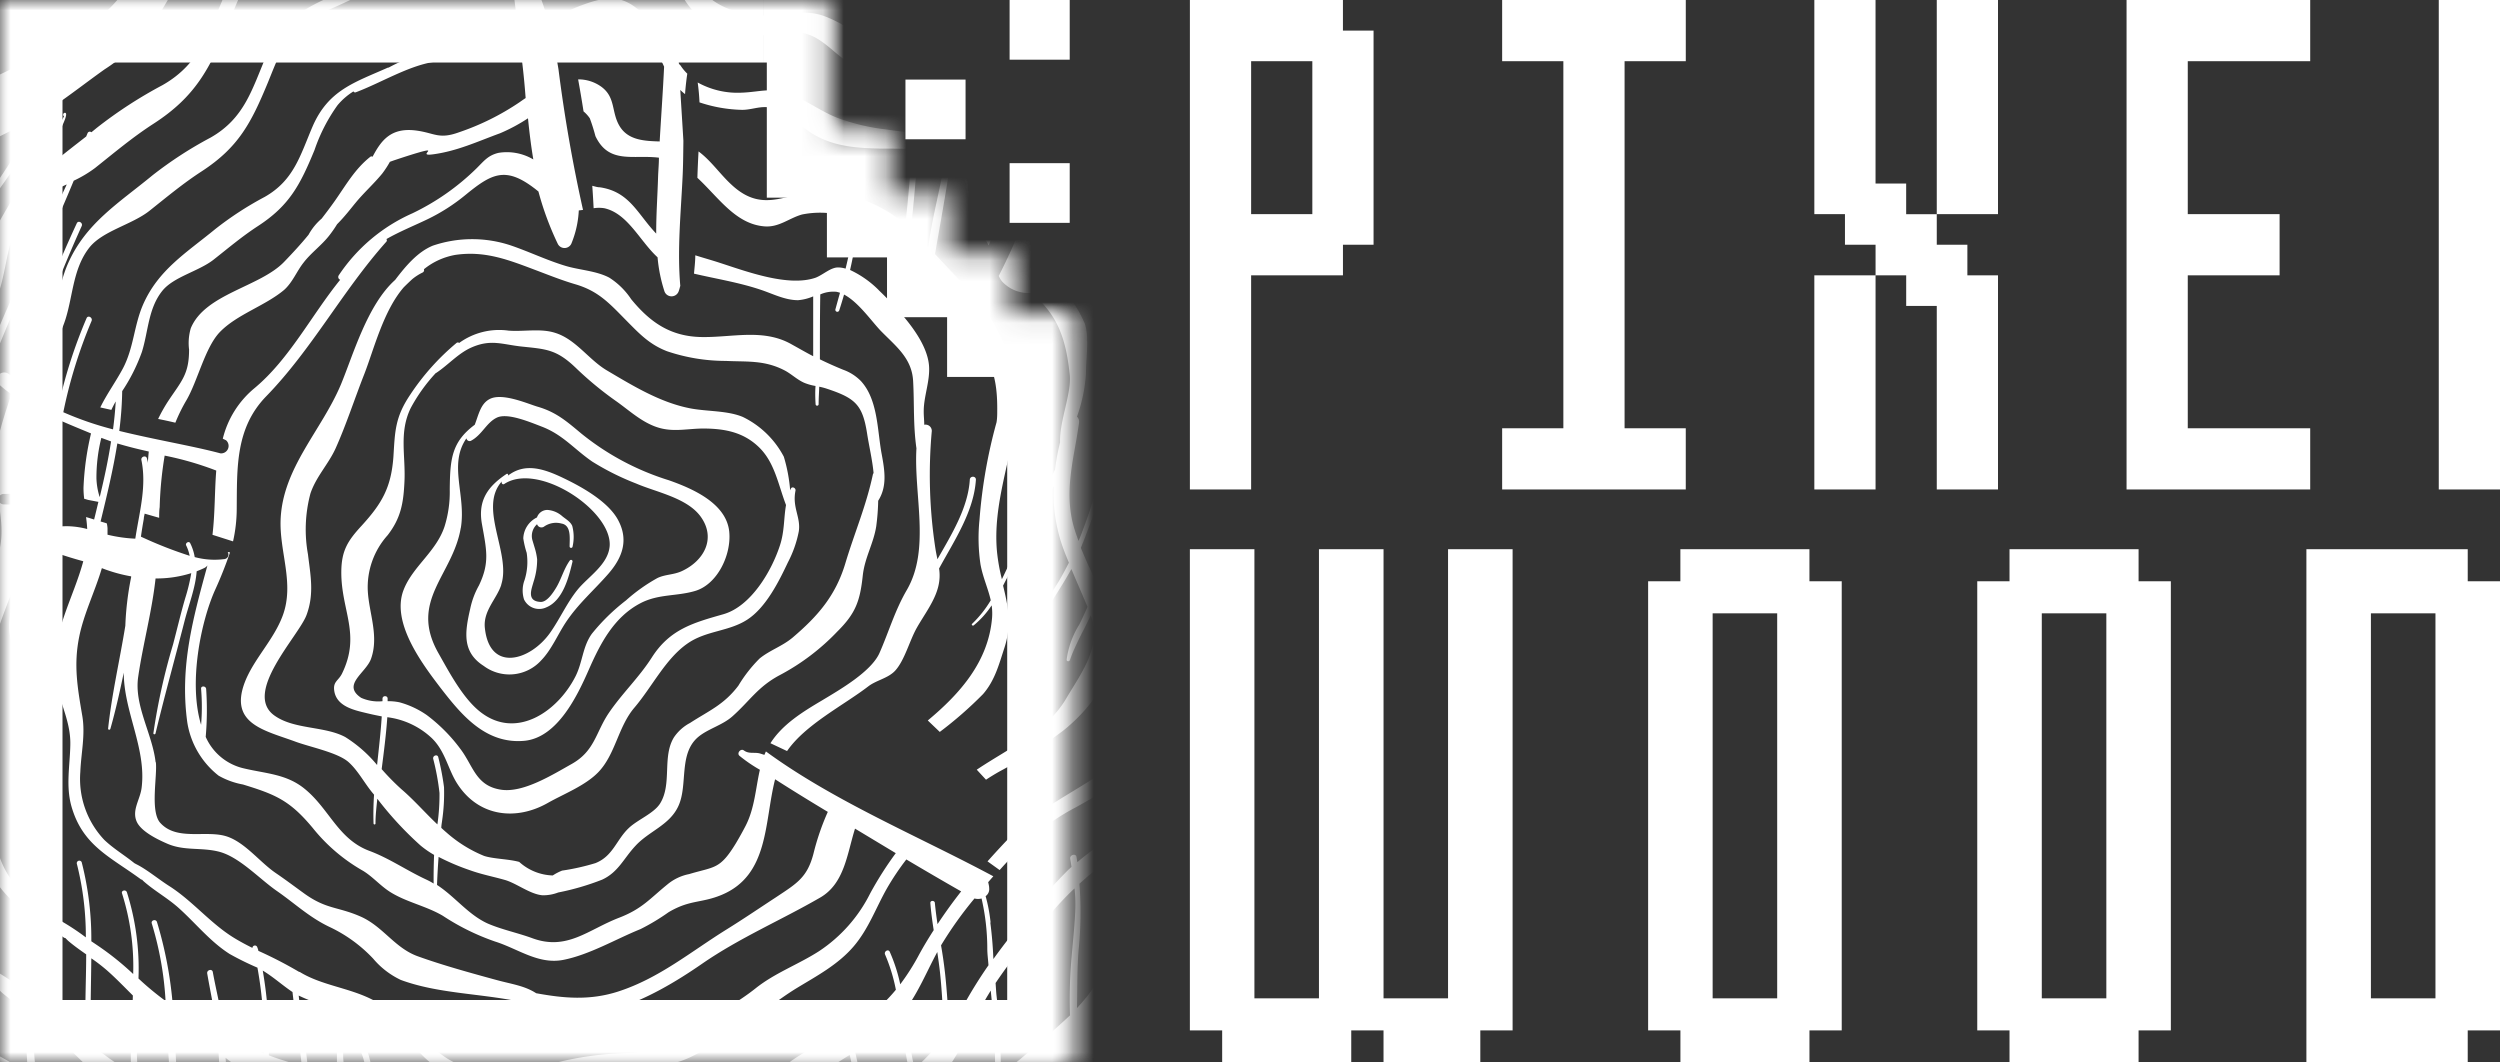<svg width="120" height="51" fill="none" xmlns="http://www.w3.org/2000/svg">
    <rect width="100%" height="100%" fill="#333333" stroke="none"/>
    <mask id="a" style="mask-type:alpha" maskUnits="userSpaceOnUse" x="0" y="0" width="52" height="51">
        <path fill-rule="evenodd" clip-rule="evenodd" d="M0 0v51h51.346V15.093H48.46v-2.868h-2.884V9.356h-2.885V6.488h-2.885V0H0Z" fill="#C4C4C4"/>
    </mask>
    <g mask="url(#a)" fill="#fff">
        <path d="M67.134 29.159c-.032-2.046-.607-4.093-.723-6.135a22.2 22.2 0 0 0-.292-3.231c-.253-1.22-.857-2.477-.767-3.748.065-.89.557-1.69.723-2.556a4.317 4.317 0 0 0-.336-2.398c-.69-1.795-2.205-3.281-3.668-4.47a13.56 13.56 0 0 1-1.269-1.177l-.206.233a.902.902 0 0 0-1.055.162c-.206.201-.817.097-1.11.18a6.298 6.298 0 0 0-1.258.646 13.627 13.627 0 0 0-2.736 2.197 54.322 54.322 0 0 1-2.754 2.47 6.41 6.41 0 0 1-1.21.76 3.147 3.147 0 0 1-.575.151c1.6-2.035 3.159-4.028 4.138-6.461.575-1.436.987-2.897 1.62-4.308.447-1.016.66-2.108 1.084-3.106a.46.46 0 0 0-.305-.672.47.47 0 0 0-.28.023c-.256-.599-.506-1.197-.75-1.795-1.63-3.95-7.257-4.107-10.549-4.211-2.855-.09-5.483-.338-7.623-2.434-1.3-1.274-3.003-2.588-4.944-2.448-2.461.172-4.377 1.698-6.505 2.767-1.309.66-2.718.876-4.077 1.382l-.474.19a.725.725 0 0 0-.921-.085c-.958.57-2.107.606-3.156.944-1.207.387-2.44.743-3.632 1.177-1.756.646-3.115 1.795-4.424 3.098-.704.718-1.525 1.329-2.186 2.057C6.154-.802 5.699.156 4.745.835a32.091 32.091 0 0 1-6.068 3.324c-1.999.84-4.092 1.612-5.028 3.715-.361.812-.838 1.537-1.228 2.334a26.383 26.383 0 0 0-1.36 3.809c-.36 1.206-.646 2.434-.99 3.643-.321 1.128-.704 2.212-.636 3.4.062 1.023.448 1.72.831 2.624.546 1.282.243 2.596-.1 3.877-1.053 3.931-2.223 8.957-.26 12.737.585 1.127 1.242 2.255 1.307 3.554.058 1.153-.17 2.283.018 3.432.362 2.136 1.446 3.694 3.22 4.922 1.967 1.375 3.995 2.602 5.726 4.254.665.635 1.106 1.39 1.854 1.96.936.718 1.861 1.676 2.891 2.258 2.035 1.16 4.171 2.05 6.27 3.07.959.462 1.913.922 2.892 1.37.98.45 1.764 1.232 2.718 1.763 1.12.625 2.198 1.077 3.492.758 1.134-.273 2.168-.844 3.35-1.013a6.186 6.186 0 0 1 1.587 0c0-.115.032-.233.047-.359a.828.828 0 0 0 .675-.502 35.675 35.675 0 0 0 1.652-5.42c.336-1.383.546-2.769.915-4.14.125 1.033.322 2.056.589 3.062.64 2.251-.127 5.191 1.72 7.008a.95.95 0 0 0 .231.172c.022.111.04.222.062.334h.029c1.37-.252 2.595-.894 3.816-1.547a.879.879 0 0 0 .141.143c.044.04.12 0 .084-.064a1.26 1.26 0 0 1-.084-.155c.798-.45 1.623-.846 2.473-1.188 1.16-.438 2.497-.847 3.545-1.522.636-.406 1.464-1.752 2.22-1.813.188-.015.371-.068.538-.158l.289-.072c2.07-.589 2.584-2.57 4.044-3.848 1.529-1.336 3.39-2.305 4.926-3.658a13.887 13.887 0 0 0 3.644-5.446c.14-.36.245-.973.495-1.293-.054.119.723-.387.723-.38.6-.449.936-1.095 1.528-1.572.723-.593 1.269-1.307 2.09-1.777 1.066-.61 2.168-1.038 3.212-1.738 1.555-1.059 2.48-2.933 2.769-4.76a9.208 9.208 0 0 0-.043-2.818 30.757 30.757 0 0 1-.427-3.956ZM56.371 10.104c.383.344.737.719 1.059 1.12.94 1.199 1.258 2.66 1.413 4.168.12 1.18-.658 2.925-.614 4.282a11.449 11.449 0 0 0-.17 5.385c-.362 1.077-.307 2.416-.55 3.482-.054.23-.119.46-.188.69-.292-.629-.6-1.25-.885-1.878.22-.89.459-1.777.748-2.635.058-.169-.213-.244-.267-.075a28.871 28.871 0 0 0-.654 2.326 15.181 15.181 0 0 1-.622-1.612c-.672-2.118-.054-3.949.235-6.052a.397.397 0 0 0-.12-.341 8.697 8.697 0 0 0 .51-2.438c0-.858.192-1.96-.054-2.771-.246-.812-1.045-1.684-1.62-2.348.59-.452 1.179-.887 1.779-1.303Zm-4.699 31.034c-.028-.194-.328-.111-.3.083.022.13.04.258.062.388-.072.068-.148.132-.217.204a40.002 40.002 0 0 0-1.615 1.745 6.48 6.48 0 0 0-.85-2.671 12.026 12.026 0 0 1 2.653-2.01 26.948 26.948 0 0 0 3.614-2.312c1.833-1.454 3.708-4.136 2.696-6.52-.065-.154-.133-.305-.202-.455.058-.183.112-.36.163-.553.193-.749.337-1.509.43-2.276.05-.36.076-.718.13-1.077.09.309.195.624.318.944.51 1.335 1.124 2.617 1.644 3.949.781 1.978-.585 3.715-1.55 5.352-1.478 2.513-4.731 3.543-6.936 5.457l-.04-.248Zm-6.104 8.257c-.061-.905-.108-1.795-.21-2.718a22.418 22.418 0 0 0-.188-1.3 18.367 18.367 0 0 1 1.605-2.25c.111.03.229.03.34 0 .182.789.274 1.596.275 2.405 0 .27.04.535.057.8-.455.654-.873 1.33-1.254 2.03-.21.344-.419.692-.64 1.022l.015.011Zm-7.893 4.512c.104.381.198.765.292 1.153-.723.47-1.445.897-2.168 1.357-.076-.41-.152-.819-.239-1.228a19.147 19.147 0 0 0-.235-.926c.517-.338 1.023-.686 1.515-.977 1.113-.653 2.052-1.486 3.158-2.154l.788-.498c.174.768.322 1.536.445 2.311-.828.401-1.613.882-2.346 1.436-.238.19-.48.36-.723.535a38.99 38.99 0 0 0-.274-1.077.119.119 0 0 0-.138-.066.12.12 0 0 0-.09.124l.015.01Zm-1.808 4.24c.167.819.362 1.623.546 2.438.033.147.054.298.083.445-.723.258-1.424.527-2.118.843a26.919 26.919 0 0 0-.332-1.493c-.109-.42-.206-.84-.3-1.26.155-.04.31-.079.462-.133a8.895 8.895 0 0 0 1.645-.85l.014.01Zm-.437-1.479c-.596.398-1.084.89-1.728 1.196-.065.032-.133.057-.206.086-.173-.858-.361-1.716-.524-2.574.184-.038.365-.087.542-.148a8.203 8.203 0 0 0 1.594-.822l.022.076c.18.69.314 1.39.441 2.093l-.141.093Zm5.631-6.17a8.739 8.739 0 0 0 2.169-1.724c.1.768.184 1.54.34 2.294.028.147.06.29.093.438-.223.18-.456.35-.697.506-.467.301-.954.56-1.446.815a58.298 58.298 0 0 0-.473-2.34l.014.01Zm2.772.495c-.173-.83-.26-1.673-.383-2.514.64-.861 1.03-1.841 1.54-2.782.047.323.094.65.13.977.108 1.012.144 2.035.213 3.051a9.11 9.11 0 0 1-1.446 1.576c-.021-.111-.047-.215-.068-.309h.014Zm3.716-6.706a7.646 7.646 0 0 0-.239-1.271.414.414 0 0 0 .17-.388c0-.1-.029-.194-.047-.284l.246-.283c-3.614-1.935-7.634-3.59-10.915-5.992-.026.054-.05.112-.073.165l-.202-.064c-.267-.08-.531.036-.784-.15-.152-.112-.362.14-.203.265.305.248.63.47.972.664-.205.9-.252 1.849-.682 2.685-.13.255-.319.592-.463.833-.78 1.285-1.027 1.12-2.252 1.49a2.33 2.33 0 0 0-1.037.492c-.853.692-1.218 1.177-2.328 1.604-1.489.575-2.497 1.594-4.163.98-.69-.255-1.5-.42-2.169-.718-.925-.434-1.543-1.278-2.403-1.838.017-.452.042-.9.076-1.346.487.252.994.467 1.514.643.546.197 1.084.298 1.655.46.571.16 1.204.681 1.807.739.261.006.52-.039.763-.133.722-.142 1.43-.348 2.114-.618.774-.359 1.027-1.012 1.59-1.615.655-.718 1.645-.994 2.068-1.92.466-1.017 0-2.488.936-3.3.474-.405 1.171-.57 1.659-1.005.839-.747 1.214-1.414 2.266-1.974a10.747 10.747 0 0 0 2.772-2.1c.878-.87 1.084-1.465 1.215-2.671.09-.865.516-1.537.647-2.373.055-.407.086-.817.094-1.228.43-.675.321-1.418.17-2.226-.214-1.12-.17-2.617-.998-3.518a2.247 2.247 0 0 0-.846-.542 17.81 17.81 0 0 1-1.124-.502c0-1.03 0-2.065.018-3.095v-.021c.244-.108.512-.151.777-.126.058.013.114.028.17.047-.076.265-.148.53-.22.793a.095.095 0 0 0 .066.117.096.096 0 0 0 .118-.067c.083-.255.159-.506.231-.757.676.359 1.269 1.213 1.731 1.709.723.75 1.522 1.317 1.584 2.44.061 1.124 0 2.115.159 3.232-.13 2.265.679 4.835-.463 6.802-.575.988-.864 2.01-1.308 3.016-.402.915-1.956 1.795-2.769 2.287-.907.538-1.89 1.138-2.468 2.05l.798.376c.878-1.274 2.711-2.193 3.893-3.101.397-.305.954-.388 1.297-.758.456-.502.687-1.436 1.038-2.057.35-.62.867-1.289 1.033-1.996.067-.278.08-.567.036-.85.723-1.332 1.67-2.725 1.768-4.265 0-.187-.282-.187-.293 0-.083 1.35-.871 2.624-1.554 3.82-.033-.162-.069-.33-.098-.518a23.348 23.348 0 0 1-.173-5.636.3.3 0 0 0-.362-.301c0-.216-.028-.431-.025-.657 0-.718.315-1.461.253-2.19-.08-.94-.835-1.953-1.587-2.764l.109-.33c.203-.618.348-1.252.434-1.896.321.442.621.89.936 1.332a.203.203 0 0 1 0 .047c.002.013.01.025.022.033a.054.054 0 0 0 .04.01c.418.607.903 1.167 1.445 1.669 1.417 1.256 1.894 2.082 1.876 4.067 0 .169 0 .36-.033.56a24.36 24.36 0 0 0-.817 4.667 8.618 8.618 0 0 0 .047 2.154c.112.621.362 1.145.492 1.723a5.328 5.328 0 0 1-.893 1.127c-.05.047.022.115.076.076.334-.275.624-.598.86-.959.03.207.036.417.018.625-.184 2.068-1.51 3.59-3.083 4.9l.575.55a18.668 18.668 0 0 0 2.078-1.817c.571-.66.76-1.415 1.03-2.237.362-1.123.163-2.017-.069-2.968.181-.36.362-.697.54-1.03.675-1.221 1.268-2.481 1.882-3.734a7.885 7.885 0 0 0 .531 3.152c.065.172.138.34.206.51-.162.319-.329.639-.516.944-.188.305-.416.639-.615.965-.04.065-.77 1.232-.784.582 0-.043-.072-.058-.08 0a.803.803 0 0 0 0 .488.09.09 0 0 0 .112.061c.495-.194.673-.57.95-1.005.362-.578.724-1.138 1.053-1.73.253.606.52 1.206.773 1.816-.126.29-.257.585-.408.872a4.218 4.218 0 0 0-.593 1.663c0 .093.127.1.155.021.268-.761.669-1.436 1.005-2.154.553 1.48-.466 2.779-1.185 4.003-.918 1.569-2.743 2.37-4.29 3.41l.444.481c.203-.133.416-.265.64-.391a22.697 22.697 0 0 0 3.076-1.974c1.236-.98 2.49-2.617 2.53-4.265.206-.514.321-1.102.426-1.436.361-1.11.604-2.244.864-3.375.061.201.13.406.21.614.256.671.542 1.325.824 1.978-.087.36-.178.736-.272 1.099-.177.687-.309 1.385-.393 2.09-.051.328-.138.651-.26.961 0 .036-.565 1.375-.525.618a.043.043 0 0 0-.041-.031.044.044 0 0 0-.042.03c-.061.27-.065.173 0 .439a.084.084 0 0 0 .123.05c1.055-.603.98-2.316 1.214-3.303.123-.513.242-1.03.362-1.55.159.358.318.742.466 1.12.148.38.216.787.199 1.195-.116.47-.232.937-.362 1.404-.363.74-.768 1.459-1.214 2.153-1.28 2.183-4.059 3.098-6.01 4.718.104.125.21.25.31.38a.16.16 0 0 1-.015.211.163.163 0 0 1-.212.015c-.134-.108-.26-.226-.39-.337-.087.082-.178.161-.265.247-.393.403-.784.826-1.17 1.26l.581.417c.188-.208.362-.406.564-.6.46.854.73 1.795.795 2.761a31.187 31.187 0 0 0-1.659 2.11 19.306 19.306 0 0 0-.148-1.758l.015.01Zm-31.34 7.19c0 .126.026.248.037.36l-.148-.076a8.69 8.69 0 0 0-1.323-.514c-.112-1.152-.304-2.304-.438-3.46.514.247 1.053.44 1.609.574.404.97.14 2.086.263 3.116Zm1.562 2.19c.08 1.282.242 2.563.242 3.848v.018c-.361-.18-.405-.359-.564-.549a5.54 5.54 0 0 0-.661-.607c0-.477-.022-.955 0-1.436 0-.578.021-1.16 0-1.74.09.035.22.064.307.103.239.097.467.218.68.363h-.004Zm3.375 2.563c.263.076.53.135.8.176.053.69.108 1.379.198 2.053.05.369.105.739.163 1.11a9.766 9.766 0 0 1-1.428-.144 3.537 3.537 0 0 1-.502-.122 166.34 166.34 0 0 1-.166-1.13 15.278 15.278 0 0 1-.138-2.395c.342.187.703.339 1.077.452h-.003Zm-1.203 1.853c.054.358.116.75.173 1.13l-.148-.057c-.112-.488-.25-.97-.361-1.436a.13.13 0 0 0-.098-.093l-.253-.05c-.17-.037-.242.222-.072.258.242.046.401.678.499 1.199a5.812 5.812 0 0 1-1.5-1.142v-1.4a71.794 71.794 0 0 0-.123-2.513c.271.255.513.55.82.89.278.304.595.57.944.79-.027.81.014 1.62.123 2.424h-.004Zm-3.55 1.794v.804a24.47 24.47 0 0 0-1.38-.667 3.78 3.78 0 0 0 .026-.38c0-1.042-.152-2.072-.214-3.106.268.083.535.172.792.28.276.115.537.263.777.442-.004.876-.004 1.752.003 2.627h-.003Zm-3.56-5.442c0-.474.03-.951.037-1.436 0-.359 0-.7.022-1.052.549.183 1.124.32 1.673.496 0 .869-.036 1.737-.061 2.606a10.48 10.48 0 0 0-1.667-.614h-.003Zm-.205 2.531c.098.702.147 1.41.144 2.118-.506-.201-1.012-.406-1.503-.61l-.069-.032a148.585 148.585 0 0 1-.17-3.113c.492.158 1.001.29 1.493.434.009.403.045.805.108 1.203h-.003Zm-3.936.126c0-.59 0-1.11-.025-1.285a29.985 29.985 0 0 1-.112-1.882c.303.237.607.478.932.7.355.23.736.418 1.135.56a23.602 23.602 0 0 0 .195 3.077c-.72-.359-1.399-.808-2.122-1.167l-.003-.003ZM-.452 46.469l-.109-.057-.075-.058v-4.85a5.102 5.102 0 0 0 1.854 2.223V47.57A14.708 14.708 0 0 0-.45 46.47h-.003ZM1.18 17.951c.13.108.26.216.398.309.036-.061.065-.126.101-.187.524-.904 1.153-1.755 1.468-2.76.361-1.153.361-2.434 1.142-3.429.636-.804 2.053-1.102 2.891-1.77.839-.667 1.612-1.313 2.498-1.888 1.778-1.156 2.381-2.333 3.184-4.272.361-.886.68-1.773 1.294-2.513.256-.303.559-.566.896-.779a.105.105 0 0 0 .134.05C16.6.186 18.11-.762 19.567-.995c1.576-.255 3.463.2 4.988-.312.105 1.141.264 2.29.412 3.431-1.06.36-2.274.047-3.376.176a8.302 8.302 0 0 0-2.938.945h-.033c-1.608.717-2.855 1.076-3.614 2.821-.596 1.393-.896 2.588-2.299 3.385-.838.444-1.633.962-2.378 1.548-1.38 1.134-2.729 1.949-3.462 3.622-.438 1.005-.445 2.075-.969 3.066-.34.639-.773 1.227-1.084 1.87l.531.118c.065-.14.134-.276.21-.405a18.43 18.43 0 0 1-.13 1.339 15.52 15.52 0 0 1-2.386-.822c.305-1.501.76-2.968 1.356-4.38.068-.158-.167-.298-.239-.136a23.452 23.452 0 0 0-1.388 4.394 7.017 7.017 0 0 1-1.76-1.185l.173-.528ZM9.075 16.8c0 1.149-.361 1.493-.969 2.402a7.56 7.56 0 0 0-.516.908c.278.054.556.115.827.18.15-.373.327-.733.531-1.078.539-.922.893-2.53 1.602-3.27.82-.85 2.168-1.257 3.082-2.021.409-.36.611-.901.933-1.307.361-.477.882-.843 1.254-1.328.13-.168.251-.343.362-.524.361-.36.657-.75.889-1.03.404-.492.882-.916 1.283-1.408.133-.176.254-.362.361-.556.152-.058.362-.126.647-.22 2.23-.717.452 0 1.446-.143 1.15-.158 2.107-.61 3.198-1.009.467-.198.915-.439 1.338-.718.068.679.148 1.332.256 1.975a2.49 2.49 0 0 0-1.67-.316c-.51.122-.697.391-1.062.75a11.428 11.428 0 0 1-3.076 2.154 8.27 8.27 0 0 0-3.53 2.973.144.144 0 0 0 .014.18.144.144 0 0 0 .054.035c-1.385 1.712-2.433 3.798-4.099 5.191a4.555 4.555 0 0 0-1.536 2.438l.156.075a.359.359 0 0 1-.268.628c-1.344-.359-3.123-.65-4.857-1.077.083-.633.13-1.27.14-1.91.393-.587.71-1.22.947-1.884.308-.984.3-2.075.973-2.922.545-.686 1.753-.941 2.472-1.508.72-.567 1.373-1.12 2.129-1.612 1.514-.984 2.027-1.989 2.71-3.644a8.202 8.202 0 0 1 1.106-2.154 3.18 3.18 0 0 1 .766-.664.083.083 0 0 0 .113.043c1.203-.452 2.493-1.256 3.737-1.457 1.33-.216 2.916.165 4.214-.255.065.528.123 1.055.166 1.58l.033.409c-.105.068-.206.14-.297.204a12.087 12.087 0 0 1-2.891 1.436c-.99.36-1.171.036-2.078-.082-1.222-.155-1.68.502-2.082 1.26a.087.087 0 0 0-.105 0c-.744.588-1.167 1.353-1.71 2.125-.202.287-.415.567-.628.844a2.788 2.788 0 0 0-.63.775c-.36.441-.762.876-1.17 1.3-1.164 1.21-3.799 1.532-4.482 3.187-.1.34-.126.695-.08 1.045h-.003Zm36.377-9.88c-.274-.114-.545-.218-.766-.305a3.717 3.717 0 0 0-.6-.175c.041-.862.066-1.724.076-2.585H45.619v.107a30.863 30.863 0 0 1-.163 2.959h-.004Zm-.918 4.919c-.256-.292-.527-.57-.813-.833.141-1.275.257-2.549.329-3.83.257.03.51.092.752.183.192.07.38.15.564.24-.214 1.404-.622 2.836-.814 4.261l-.018-.021Zm-.722-5.453c-.427-.072-.868-.108-1.276-.173a9.84 9.84 0 0 1-2.386-.574c-.795-.32-1.482-.847-2.273-1.152-.792-.306-1.446-.069-2.252-.04a3.94 3.94 0 0 1-2.136-.488c.044.316.073.632.087.955.66.223 1.352.344 2.05.359.343 0 .657-.111.997-.13.791-.039 1.272.413 1.832.884 1.135.955 2.378 1.077 3.777 1.105.492 0 1.023 0 1.532.025-.054.902-.119 1.795-.21 2.7-.032.305-.06.614-.093.923a6.289 6.289 0 0 0-2.194-1.239c.018-.359.029-.75.029-1.138a.147.147 0 0 0-.148-.147.149.149 0 0 0-.148.147v1.056a7.853 7.853 0 0 0-1.374-.245c-1.735-.143-2.891 1.178-4.525-.359-.535-.491-.98-1.152-1.572-1.586-.022.43-.043.854-.054 1.267 1.008.933 1.832 2.222 3.22 2.33.698.057 1.185-.399 1.807-.571a4.394 4.394 0 0 1 2.458.215c-.02.447-.068.892-.145 1.332-.065.36-.144.718-.227 1.052a1.307 1.307 0 0 0-.362-.057c-.361 0-.723.359-1.084.495-1.312.449-3.304-.301-4.598-.718-.325-.108-.748-.226-1.17-.359 0 .295-.037.585-.062.88 1.063.25 2.169.423 3.228.782.563.19 1.156.496 1.77.492.25-.022.494-.084.723-.183v2.872c-.328-.169-.657-.36-1.019-.56-1.352-.783-2.859-.334-4.337-.36-1.478-.024-2.461-.692-3.383-1.82a3.55 3.55 0 0 0-1.052-1.033c-.628-.33-1.427-.36-2.1-.564-.907-.273-1.76-.689-2.652-.99a5.874 5.874 0 0 0-3.716.021c-.723.298-1.286.958-1.807 1.644-1.34 1.2-2.02 3.619-2.606 5.026-.932 2.211-2.783 3.981-2.891 6.462-.065 1.569.668 3.062.108 4.606-.43 1.18-1.398 2.096-1.832 3.23-.748 1.99.954 2.294 2.429 2.837.697.258 1.995.516 2.53.962.459.395.777 1.012 1.163 1.482l.087.104c-.032.46-.04.922-.025 1.382a.047.047 0 0 0 .047.047.047.047 0 0 0 .047-.047c0-.398.047-.793.087-1.188a16.282 16.282 0 0 0 2.081 2.251c.202.166.417.315.644.445-.018.46-.026.916-.022 1.375a3.319 3.319 0 0 0-.336-.183c-.962-.445-1.778-1.023-2.75-1.386-1.511-.567-1.92-2.024-3.12-2.99-.867-.7-1.847-.718-2.891-.966a2.642 2.642 0 0 1-1.843-1.515c.067-.766.074-1.537.021-2.304-.018-.151-.263-.155-.242 0 .047.574.047 1.152 0 1.726-.618-2.035 0-4.968.665-6.461.272-.593.513-1.2.723-1.817l-.112-.018a.222.222 0 0 1-.137.338 3.639 3.639 0 0 1-1.446-.094 2.33 2.33 0 0 0-.217-.668c-.065-.125-.253 0-.191.112.076.157.132.324.166.495a19.868 19.868 0 0 1-2.339-.919c.04-.287.087-.574.138-.861 0-.083.029-.162.04-.244l.697.2c0-.168 0-.337.025-.513.022-.829.102-1.655.239-2.473a15.14 15.14 0 0 1 2.476.718c-.08 1.001-.058 2.046-.181 3.084l.987.315a7.163 7.163 0 0 0 .177-1.565c.018-1.96-.069-3.859 1.402-5.385 2.208-2.265 3.683-5.09 5.783-7.438a.097.097 0 0 0 0-.122c.625-.359 1.32-.639 1.97-.951a9.045 9.045 0 0 0 1.807-1.153c1.247-1.02 1.908-1.4 3.292-.359.08.058.152.119.228.18.23.864.542 1.706.929 2.513a.36.36 0 0 0 .323.199.363.363 0 0 0 .324-.2c.212-.51.334-1.052.361-1.604l.203-.025a73.309 73.309 0 0 1-1.178-6.749 22.422 22.422 0 0 0-.333-1.658l.123-.108-.054-.539-.192.155-.123-.442c-.235-.836-.603-1.651-.885-2.484.535-.402.925-.937 1.514-1.3a5.524 5.524 0 0 1 1.963-.764c1.084-.122 2.006.52 2.67 1.386.955 1.245 1.193 3.011 2.776 3.65a7.92 7.92 0 0 0 2.588.478c.401 0 .773-.133 1.171-.15.929-.051 1.493.48 2.147 1.03 1.117.94 2.32 1.206 3.647 1.274.057.829.036 1.683-.008 2.53Zm-1.634 7.538a4.818 4.818 0 0 0-1.374-.965c.18-.782.309-1.575.387-2.373a4.44 4.44 0 0 1 1.75 1.16c.126.147.242.297.36.448-.043.33-.09.66-.147.987a12.25 12.25 0 0 1-.275 1.436c-.25-.24-.488-.488-.701-.689v-.004Zm-3.029 5.478a.072.072 0 0 0 .072.072.073.073 0 0 0 .073-.072c0-.28.021-.56.029-.84.102.02.203.046.303.076 1.413.463 1.771.764 1.992 2.154.094.614.253 1.267.314 1.917a.151.151 0 0 0-.032.057c-.322 1.515-.886 2.815-1.323 4.272-.466 1.555-1.323 2.538-2.53 3.565-.495.416-1.084.6-1.583 1.002a6.754 6.754 0 0 0-1.02 1.303c-.693.922-1.424 1.21-2.324 1.795-.31.163-.574.4-.77.689-.574.933-.082 2.233-.664 3.173-.3.481-1.085.78-1.504 1.181-.596.56-.752 1.347-1.601 1.684-.524.16-1.059.28-1.601.359-.157.063-.307.14-.448.233a2.503 2.503 0 0 1-1.609-.65c-.498-.14-1.254-.143-1.691-.29a6.312 6.312 0 0 1-1.807-1.127c-.083-.069-.163-.144-.242-.216 0-.118.025-.237.04-.359a9.05 9.05 0 0 0 .09-1.594 12.25 12.25 0 0 0-.275-1.436c-.029-.161-.271-.093-.246.069.141.54.243 1.092.304 1.647a9.974 9.974 0 0 1-.101 1.505c-.582-.546-1.11-1.16-1.717-1.68-.339-.305-.659-.63-.958-.973.105-.826.213-1.655.271-2.492.802.101 1.55.453 2.136 1.005.662.643.777 1.515 1.24 2.215 1.034 1.576 2.83 1.752 4.337.89.77-.434 1.807-.832 2.425-1.482.813-.854.944-2.172 1.72-3.084.854-1.001 1.497-2.355 2.56-3.087.896-.621 1.99-.567 2.873-1.149.882-.581 1.492-1.795 1.937-2.739.247-.47.424-.973.524-1.493.101-.679-.325-1.142-.159-1.95.025-.125-.163-.226-.224-.093a.513.513 0 0 0-.032.08 7.683 7.683 0 0 0-.304-1.616 4.389 4.389 0 0 0-1.963-1.907c-.723-.308-1.688-.262-2.475-.405-1.464-.27-2.78-1.077-4.074-1.842-.867-.52-1.481-1.493-2.475-1.795-.698-.222-1.508-.046-2.227-.104a3.27 3.27 0 0 0-2.37.592.098.098 0 0 0-.127 0 11.423 11.423 0 0 0-2.23 2.495c-.723 1.077-.723 1.752-.799 2.966-.108 1.482-.553 2.243-1.518 3.302-.661.718-.972 1.185-.983 2.204-.018 1.878.958 3.009.033 4.904-.178.36-.46.38-.362.883.148.718.998.883 1.58 1.023.238.058.47.105.69.148-.05.779-.141 1.554-.224 2.333a6.328 6.328 0 0 0-1.53-1.343c-.986-.527-2.42-.358-3.364-1.008-1.601-1.077 1.128-3.827 1.507-4.847.38-1.02.188-1.92.069-2.918a6.683 6.683 0 0 1 .12-2.919c.27-.804.86-1.403 1.203-2.154.51-1.134.921-2.405 1.377-3.564.455-1.16.918-3.055 1.904-4.183.134-.132.268-.262.405-.387.15-.123.314-.228.488-.313a.126.126 0 0 0 .069-.161 3.3 3.3 0 0 1 1.521-.69c1.468-.211 2.62.273 3.976.783.586.223 1.178.456 1.782.632 1.124.334 1.64.93 2.476 1.777.618.625 1.084 1.113 1.919 1.436a8.815 8.815 0 0 0 2.815.463c1.023.05 1.847-.047 2.812.449.336.172.604.449.958.603.173.07.354.121.538.15-.021.291-.014.586.004.877Zm-21.494 8.975c-.05-.984.29-1.949.95-2.685.644-.83.763-1.558.81-2.592.058-1.242-.27-2.355.304-3.522a8.054 8.054 0 0 1 1.196-1.669.088.088 0 0 0 .036-.018c.575-.384 1.045-.933 1.681-1.213.94-.413 1.49-.14 2.418-.043 1.15.122 1.652.129 2.57 1.005a16.29 16.29 0 0 0 1.904 1.58c.618.43 1.197.98 1.912 1.249.792.301 1.471.111 2.292.1 1.03 0 1.944.162 2.703.898.76.736.922 1.795 1.298 2.775-.112.635-.069 1.256-.29 1.931-.4 1.235-1.39 2.93-2.717 3.31-1.446.413-2.574.718-3.441 2.086-.614.958-1.413 1.708-2.05 2.642-.636.933-.672 1.827-1.781 2.455-.965.542-2.346 1.404-3.405 1.239-1.214-.187-1.326-1.145-1.952-1.964a7.922 7.922 0 0 0-1.604-1.615 4.238 4.238 0 0 0-1.309-.614 2.55 2.55 0 0 0-.574-.054v-.126c0-.154-.242-.154-.246 0v.126c-.35.036-.702-.02-1.023-.162-.95-.631.231-1.191.474-1.877.386-1.088-.098-2.19-.156-3.242ZM7.47 36.593c-.152-1.364-1.037-2.72-.838-4.096.224-1.55.661-3.14.835-4.731a5.53 5.53 0 0 0 1.713-.255 8.71 8.71 0 0 1-.293 1.213c-.21.718-.387 1.476-.582 2.215a29.842 29.842 0 0 0-.943 4.258c0 .061.09.072.105 0 .43-1.795.932-3.59 1.391-5.385.195-.765.524-1.587.582-2.39.134-.055.264-.105.39-.17a.422.422 0 0 0 .127-.11c-.687 2.512-1.334 4.835-.969 7.516a4.044 4.044 0 0 0 1.507 2.575c.362.206.757.349 1.168.423 1.568.481 2.248.765 3.343 2.079a8.395 8.395 0 0 0 2.425 2.067c.502.31.86.758 1.373 1.06.77.459 1.678.638 2.455 1.098.78.515 1.623.93 2.508 1.235 1.084.34 2.067 1.105 3.253.883 1.265-.244 2.53-.998 3.722-1.48.47-.235.92-.506 1.348-.81 1.02-.607 1.562-.428 2.53-.826 2.306-.948 2.06-3.5 2.585-5.557.816.524 1.677 1.052 2.53 1.565a11.79 11.79 0 0 0-.687 2c-.3 1.156-.803 1.436-1.807 2.103-.795.52-1.576 1.052-2.382 1.551-1.728 1.077-3.224 2.333-5.187 2.969-1.37.441-2.613.323-3.935.082-.553-.359-1.164-.434-1.89-.631-1.24-.338-2.62-.718-3.803-1.146-1.11-.405-1.662-1.436-2.75-1.91-1.088-.473-1.612-.337-2.657-1.076-.47-.338-.914-.675-1.395-1.002-.752-.51-1.446-1.436-2.31-1.745-1-.359-2.439.237-3.252-.682-.477-.57-.123-2.24-.199-2.9l-.01.01ZM4.03 23.936l.202.06.491.094c-.068.28-.133.564-.206.847-.126-.04-.256-.082-.386-.118.025.19.047.38.054.574a4.022 4.022 0 0 0-.875-.133c-.48-.018-1.044.09-1.583.115.152-.524.304-1.052.434-1.58.285-1.173.52-2.38.78-3.59.492.216.98.414 1.428.6a13.49 13.49 0 0 0-.361 2.61c0 .17.01.34.032.51l-.01.01Zm.751-.087a3.304 3.304 0 0 1-.152-.886 7.929 7.929 0 0 1 .235-1.946l.467.172c-.134.88-.326 1.767-.539 2.65l-.01.01Zm.842-2.566c.496.15 1.005.276 1.518.39-.018.184-.032.36-.047.557 0-.075-.021-.147-.04-.222-.036-.172-.3-.1-.267.075.253 1.224-.076 2.42-.27 3.63l-.023.143a6.986 6.986 0 0 1-1.333-.19v-.312a1.598 1.598 0 0 0-.033-.23c-.097-.036-.199-.061-.3-.093.307-1.257.607-2.503.806-3.76l-.01.012ZM.188 23.709c.213 0 .426-.018.643-.021a4.258 4.258 0 0 1-.242-1.246 9.152 9.152 0 0 1 .535-3.137c.503.291 1.021.555 1.554.79-.362 1.554-.647 3.123-1.084 4.641l-.185.64h-.213v-.12a3.962 3.962 0 0 0-.206-1.019c-.268 0-.539-.025-.81-.025a.256.256 0 0 1-.177-.076.25.25 0 0 1 .185-.427Zm1.066 2.255c-.04.14-.08.276-.116.416.022-.15.04-.298.054-.448l.062.032Zm-.48 1.867c-.099.434-.182.868-.24 1.314-.086.642-.267 1.597.362 2.038.043.033.112-.032.076-.075-.578-.75-.094-2.323.083-3.145.137-.628.307-1.245.488-1.86.8.331 1.619.61 2.454.837-.477 1.77-1.475 3.357-1.366 5.302.068 1.243.773 2.233.744 3.511-.018.991-.22 1.96.05 2.937.536 1.899 1.855 2.43 3.319 3.504.021.018.048.029.076.032.038.042.079.082.123.118.502.431 1.084.758 1.593 1.203.839.743 1.533 1.637 2.487 2.244.432.242.878.462 1.334.657.246 1.355.347 2.733.3 4.11a5.807 5.807 0 0 1-.647-.334 12.916 12.916 0 0 0-1.276-.696c-.094-.984-.343-1.896-.52-2.872-.033-.172-.297-.1-.268.072.155.894.343 1.748.455 2.638a23.19 23.19 0 0 1-2.06-1.077l-.047-.028a19.069 19.069 0 0 0-.759-4.003c-.047-.158-.3-.094-.25.068.37 1.21.592 2.458.662 3.72-.455-.334-.89-.693-1.3-1.078a12.154 12.154 0 0 0-.557-4.143c-.055-.143-.286-.082-.232.061a11.63 11.63 0 0 1 .535 3.867 13.589 13.589 0 0 0-1.727-1.382l-.282-.19c.01-1.28-.146-2.555-.463-3.795a.123.123 0 0 0-.235.065c.293 1.158.439 2.348.434 3.543a11.35 11.35 0 0 0-1.316-.858l-.097-.054c-.38-.305-.788-.574-1.175-.872 0-.94-.018-1.878.04-2.811.065-1.03.25-2.183-.304-3.116a.134.134 0 0 0-.231.136c.614 1.06.238 2.474.21 3.626 0 .635-.022 1.27-.022 1.906-.072-.06-.145-.118-.213-.183-1.023-.987-1.4-2.441-1.345-3.812.043-1.077.29-2.097.109-3.17-.268-1.573-.496-2.872-.17-4.459.238-1.181.78-2.33 1.167-3.504v.008ZM14.04 47.618c.13 1.177.332 2.362.444 3.543-.534-.158-1.084-.309-1.579-.506a20.712 20.712 0 0 0-.293-4.067c.517.312.936.7 1.428 1.03Zm-1.49 6.731c-.53-.154-1.062-.309-1.568-.506 0-.291-.021-.582-.029-.876a50.886 50.886 0 0 0-.126-2.194c.257.201.51.406.784.59.314.204.651.372 1.005.498 0 .546-.033 1.095-.043 1.644l-.026.844h.004Zm-10.994-9.13v-1.263c.47.33.976.654 1.497 1.038a.207.207 0 0 0 .09.036c.053.057.1.104.141.14.271.23.56.434.853.639 0 1.35-.087 2.71 0 4.063a20.16 20.16 0 0 0-2.45-2.01c-.033 0-.066-.043-.098-.065-.04-.857-.036-1.72-.036-2.577h.003Zm2.794 3.59c0-.94.025-1.877.033-2.81.264.18.517.376.759.585.43.38.827.793 1.236 1.2-.033 1.058-.101 2.11-.098 3.104 0 .194 0 .385.022.575a8.908 8.908 0 0 1-.51-.295 10.616 10.616 0 0 1-1.377-1.026c-.036-.45-.065-.89-.068-1.336l.003.004Zm2.223 1.57c0-.758.036-1.548.058-2.345.42.426.88.808 1.377 1.142.036 1.077.137 2.154.191 3.23-.524-.254-1.055-.502-1.572-.77-.032-.421-.058-.837-.058-1.261l.004.004Zm1.92 1.493c-.04-.833-.073-1.658-.124-2.484.456.244.94.427 1.399.671.253.137.494.293.723.467.061.98.119 1.96.126 2.943v.223a4.944 4.944 0 0 1-.683-.359 16.465 16.465 0 0 0-1.417-.772c-.01-.233-.018-.463-.029-.693l.004.004Zm7.907 3.762v.47a12.86 12.86 0 0 0-1.597-.893c.021-.883.068-1.77.054-2.657.094.036.188.065.282.104.39.154.806.27 1.21.399.044.847.058 1.694.047 2.574l.004.003Zm-2.027-8.974a20.118 20.118 0 0 0-1.974-1.02c0-.057-.029-.111-.047-.165a.118.118 0 0 0-.128-.09.119.119 0 0 0-.107.115c-.296-.147-.589-.302-.875-.477-1.142-.697-1.99-1.774-3.122-2.495-.495-.313-1.084-.805-1.59-1.052l-.084-.047c-.473-.384-.997-.69-1.445-1.12a4.26 4.26 0 0 1-1.146-3.249c.036-.915.25-1.795.094-2.703-.228-1.343-.423-2.441-.145-3.802.224-1.109.76-2.179 1.085-3.284a7.3 7.3 0 0 0 1.406.394v.04c-.157.768-.25 1.547-.279 2.33-.267 1.648-.65 3.284-.827 4.94 0 .064.094.075.112 0 .25-.88.455-1.796.64-2.69 0 1.867 1.084 3.623.86 5.504-.062.578-.481 1.077-.243 1.64.21.492 1.052.887 1.493 1.077.799.338 1.572.166 2.4.36 1.005.226 1.963 1.292 2.84 1.902.88.61 1.544 1.257 2.53 1.727a6.93 6.93 0 0 1 2.09 1.518c.363.432.815.781 1.326 1.023 1.768.654 3.777.647 5.635 1.03 2.938 1.738 6.375-.107 8.837-1.812 1.807-1.246 3.784-2.086 5.652-3.166 1.171-.672 1.294-2.079 1.68-3.314l1.956 1.178a16.65 16.65 0 0 0-1.232 1.938 7.152 7.152 0 0 1-2.447 2.764c-.998.643-2.125 1.045-3.061 1.795-.828.657-1.746 1.138-2.624 1.727a10.56 10.56 0 0 1-1.305.905 7.612 7.612 0 0 1-2.422.47 15.47 15.47 0 0 0-2.913.384c-1.445.359-2.851.596-4.337.334-1.192-.212-1.908-.973-2.653-1.845-.603-.718-1.286-1.01-2.121-1.436-1.139-.585-2.465-.69-3.513-1.346l.004.017Zm40.06-23.557a8.987 8.987 0 0 0 .27 2.29c-.209.908-.404 1.816-.643 2.718-.162.628-.361 1.249-.567 1.863a2.998 2.998 0 0 0-.159-.514c-.163-.384-.34-.757-.517-1.13.152-.446.29-.894.43-1.336.398-1.274.95-2.567 1.182-3.91l.004.019Zm-.93-10.838c.211.205.408.423.59.653.835 1.077 1.117 2.359 1.25 3.694.109 1.049-.581 2.592-.542 3.795a12.984 12.984 0 0 0-.289 1.554.145.145 0 0 0-.253.09c-.032 1.795-.889 3.658-1.445 5.342-.062.186-.127.359-.188.552a26.281 26.281 0 0 1-.745-1.647 47.407 47.407 0 0 0 1.674-4.93c.046-.154-.196-.222-.246-.067-.46 1.49-.879 2.994-1.446 4.44-.029.076-.061.151-.094.223-.061-.169-.123-.338-.177-.513-.571-1.795-.044-3.379.202-5.16a.323.323 0 0 0-.1-.29c.242-.669.388-1.369.433-2.079 0-.718.163-1.672-.047-2.362a5.478 5.478 0 0 0-1.146-1.734c1.084-.315 1.778-.915 2.566-1.58l.004.019ZM-2.71 9.576c.238-1.185.885-1.935 1.923-2.588.856-.542 1.807-.908 2.685-1.436l.094-.065c-.134.19-.271.384-.394.578C.838 7.261.112 8.417-.713 9.57c-.823 1.152-1.543 2.466-2.349 3.676-.38.57-.759 1.274-1.207 1.877.217-1.005.438-2.006.723-2.983.257-.897.65-1.676.831-2.58l.004.017ZM-7.243 24.97c.112-1.051.668-1.938.882-2.965.227-1.077.791-1.985 1.13-3.037.34-1.052.597-2.186.84-3.299.296-.373.565-.766.805-1.177.857-1.275 1.695-2.56 2.505-3.867.763-1.235 1.695-2.34 2.41-3.608.362-.62.742-1.202 1.143-1.794l.061-.094c.846-.574 1.652-1.206 2.48-1.795A9.015 9.015 0 0 0 7.18 1.388C7.88.44 8.265-.583 9.108-1.434c1.687-1.723 3.198-3.4 5.594-4.093 1.2-.359 2.4-.718 3.615-1.026 1.008-.248 1.937-.392 2.826-.955a.764.764 0 0 0 .188-.165c.78-.173 1.554-.36 2.28-.524 2.212-.467 3.976-1.724 5.982-2.682 1.084-.52 2.284-1.099 3.397-.316a10.17 10.17 0 0 1 1.92 1.702c1.319 1.576 2.645 2.965 4.568 3.816 1.807.8 3.994 1.077 5.942 1.306 1.496.183 3.104.747 4.572 1.185 1.605.481 3.47 1.526 4.41 2.937-.189.359-.362.718-.525 1.03-.307.578-.582 1.17-.842 1.766a2.508 2.508 0 0 0-.361-.718c-.178.36-.362.718-.528 1.077.115.359.148.75.246 1.13a28.229 28.229 0 0 1-.936 1.975c-.199.37-.416.73-.651 1.077-.058-.133-.12-.269-.177-.409-.022-.05-.04-.1-.058-.147l-.188.492c-.105.29-.206.581-.31.88.021.046.035.1.057.146l-.206.284a30.106 30.106 0 0 1-1.984 4.91c.04.093.093.18.155.26a1.721 1.721 0 0 0 1.446.552c.268.243.516.507.74.79.724.908.951 2.01 1.067 3.148.09.894-.495 2.212-.462 3.231-.108.434-.19.874-.246 1.318-.68 1.353-1.269 2.75-1.97 4.089-.199.359-.383.775-.578 1.17a9.208 9.208 0 0 1-.232-1.289c-.227-2.305.702-4.484.944-6.738a.357.357 0 0 0-.232-.361.362.362 0 0 0-.151-.023 4.602 4.602 0 0 0-.242-2.89 7.414 7.414 0 0 0-1.208-2.007c-.235 0-.477-.158-.361-.441-.56-.64-1.168-1.243-1.728-1.856.253-1.483.535-2.966.745-4.459.18.105.34.243.47.406.292.391.27.865.4 1.324.204.813.529 1.59.962 2.309.141-.36.282-.718.427-1.077-.203-.36-.362-.75-.553-1.185-.26-.6-.26-1.396-.723-1.895a2.892 2.892 0 0 0-.897-.586 25.52 25.52 0 0 0 .163-2.136v-1.02a5.385 5.385 0 0 1 1.843.277 3.1 3.1 0 0 1 1.468.898c.31.416.322.912.434 1.403.097-.24.195-.48.289-.718.094-.236.17-.427.256-.65a1.958 1.958 0 0 0-.361-.638c-.499-.535-1.55-.898-2.216-1.163a6.58 6.58 0 0 0-1.608-.36c.06-.328.183-.642.361-.926.084-.129-.123-.244-.202-.118a2.86 2.86 0 0 0-.394 1.016 12.306 12.306 0 0 1-.683-.086 11.794 11.794 0 0 1-2.794-.675c-.932-.36-1.738-.998-2.667-1.35-.929-.352-1.713-.083-2.642-.05-1.327.05-2.769-.36-3.484-1.512-.575-.915-.98-1.751-1.728-2.552-1.388-1.49-2.208-1.493-4.116-.74-.97.381-1.59 1.135-2.379 1.666a6.256 6.256 0 0 1-.162-.764c-.05-.36-.604-.255-.597.079.008.333.026.718.047 1.077-1.257.484-2.71.075-4.033.23A9.7 9.7 0 0 0 17.062-.67h-.04c-1.882.847-3.346 1.274-4.22 3.302-.702 1.637-1.053 3.04-2.697 3.974a18.808 18.808 0 0 0-2.79 1.813c-1.616 1.332-3.199 2.287-4.059 4.247-.513 1.181-.52 2.438-1.135 3.59-.231.438-.502.858-.762 1.278a60.563 60.563 0 0 1 2.562-6.681c.072-.158-.159-.294-.235-.136A63.47 63.47 0 0 0 .77 18.22l-.072-.072a3.213 3.213 0 0 1-.264-.187c-.34-.27-.824.18-.488.485.19.17.39.329.6.474-.177.549-.361 1.076-.513 1.644a56.348 56.348 0 0 0-1.29 5.144c-.203.984-.875 2.129-.286 3.055a.055.055 0 0 0 .073.029.055.055 0 0 0 .029-.072c-.217-.66 0-1.138.202-1.763.22-.693.332-1.436.484-2.132.195-.916.427-1.817.676-2.71-.029.29-.047.581-.054.865-.033 1.077.322 2.003.17 3.076-.362 2.513-1.966 4.606-1.807 7.262.08 1.458.903 2.617.874 4.118-.021 1.077-.22 2.118 0 3.166v5.522a14.355 14.355 0 0 1-1.536-1.2.442.442 0 0 1-.054-.06v-1.077c-.022-1.436.141-2.793.22-4.211.08-1.418 0-2.922-.028-4.373a.125.125 0 0 0-.127-.126.125.125 0 0 0-.127.126c0 1.436.044 2.926-.05 4.373-.047.718-.202 1.436-.246 2.154-.043.718 0 1.475 0 2.215v.513a5.855 5.855 0 0 1-1.102-3.838c.047-1.21.329-2.365.123-3.59-.026-.14-.047-.28-.073-.42.189-1.106.318-2.222.387-3.342a.118.118 0 0 0-.12-.118.12.12 0 0 0-.118.118 17.317 17.317 0 0 1-.297 2.398 10.17 10.17 0 0 1 .03-3.665c.465-2.287 1.93-4.455 1.806-6.871a6.395 6.395 0 0 0-.361-1.605.114.114 0 0 0-.054-.176l-.076-.255c.025-.075.05-.15.068-.222a15.02 15.02 0 0 1 .994-2.513c.647-1.375 1.186-2.782 1.764-4.186.68-1.651 1.446-3.26 2.241-4.86.43-.866.802-1.752 1.171-2.639a5.79 5.79 0 0 0 1.023-.61c.932-.74 1.807-1.48 2.815-2.13 2.01-1.302 2.69-2.634 3.593-4.82.412-.998.766-2.003 1.446-2.847.29-.343.63-.64 1.012-.88a.112.112 0 0 0 .148.054c1.594-.596 3.303-1.662 4.948-1.927 1.904-.31 4.214.308 5.996-.496.95-.427 1.445-1.289 2.302-1.824a6.169 6.169 0 0 1 2.212-.865c1.243-.136 2.266.589 3.014 1.565 1.084 1.404 1.345 3.4 3.134 4.118a8.952 8.952 0 0 0 2.92.542c.455 0 .871-.15 1.32-.172 1.047-.054 1.683.542 2.424 1.163C43.352.813 44.993.982 46.844 1.014c1.113 0 2.374-.086 3.408.313a5.15 5.15 0 0 1 1.261.62c.134-.269.279-.53.43-.786a13.62 13.62 0 0 0-1.846-.818c-.886-.36-1.923-.388-2.852-.531a13.317 13.317 0 0 1-3.152-.758c-1.055-.423-1.962-1.127-3.014-1.526-1.052-.398-1.93-.093-2.978-.053-1.5.053-3.126-.417-3.932-1.71-.647-1.03-1.106-1.974-1.948-2.871-1.565-1.684-2.494-1.684-4.645-.837-1.373.543-2.114 1.745-3.404 2.28-1.446.592-3.116.111-4.637.287-1.363.171-2.68.595-3.886 1.25h-.043c-2.129.958-3.78 1.435-4.764 3.733-.791 1.842-1.189 3.428-3.043 4.48a21.267 21.267 0 0 0-3.148 2.046l-.264.216a.116.116 0 0 0-.184.043l-.065.158c-1.084.85-2.11 1.608-2.946 2.592.842-1.35 2.22-3.615 1.948-3.723-.09-.036-.155.115-.068.158.032.018-1.338 2.193-1.493 2.43a45.797 45.797 0 0 0-2.982 5.242c-.817 1.697-1.492 3.46-2.324 5.155-.112.23-.502.936-.477 1.382-.6 1.105-1.059 2.286-1.608 3.417a42.46 42.46 0 0 0-1.706 3.974c-.094.259-.192.517-.282.783.247-.99.432-1.995.553-3.009l.004.018Zm4.698 24.623c0-.43.03-.865.033-1.295v-2.492c.48.384 1.015.718 1.576 1.113-.019 1.124-.044 2.247 0 3.367a23.361 23.361 0 0 0-1.627-.71l.018.017Zm-4.04-7.955-.12.769a9.043 9.043 0 0 0-.766-1.774 64.11 64.11 0 0 1 1.937-8.472c.463-1.583 1.005-3.145 1.536-4.71.2-.592.322-1.238.485-1.87-.003.17-.016.34-.04.51-.398 2.846-2.22 5.198-2.053 8.195.036.488.128.97.275 1.436-.506 1.95-.962 3.899-1.273 5.898l.018.018Zm3.809-20.595c-.043.108-.09.212-.134.32a9.882 9.882 0 0 1 1.222-4.283c.593-1.02 1.3-1.978 1.655-3.116.409-1.3.398-2.746 1.287-3.87.437-.553 1.203-.89 1.948-1.242l-.022.054a74.665 74.665 0 0 1-1.265 2.592A68.922 68.922 0 0 0-.412 16.59c-.68 1.658-1.446 3.274-2.13 4.936-.13.33-.234.66-.332.998A3.63 3.63 0 0 1-2.928 22v-.076c.105-.262.213-.52.325-.779.037-.136-.137-.24-.191-.122l.018.018Zm.495-4.33a3.814 3.814 0 0 0-.817 1.193 9.81 9.81 0 0 1-.477.825c.452-1.123 1.182-2.549 1.24-2.678a60.33 60.33 0 0 1 2.237-4.706c-.437 1.217-.506 2.491-1.135 3.676-.303.574-.668 1.113-1.008 1.666l-.04.025Zm-6.578 20.639c-.285-1.935 0-4.057.329-6.035v.05a.043.043 0 0 0 .083 0c.105-1.482.65-2.871 1.175-4.264.524-1.393 1.142-2.725 1.782-4.057.47-.98.867-1.996 1.37-2.958a.363.363 0 0 0 .195.086c.057 0 .108-.071.043-.1-.065-.029-.076-.172-.04-.36.253-.43.553-.832.792-1.27l.072-.144c-.033.101-.069.194-.098.295a17.876 17.876 0 0 0-.607 4.006 5.56 5.56 0 0 0 .026.697c-.213.492-.454.971-.723 1.436-.723 1.21-1.005 2.606-1.62 3.866-1.196 2.445-2.53 5.496-2.222 8.278 0 .054.097.079.108 0 .213-1.536.362-3.015.817-4.505a32.92 32.92 0 0 1 1.691-4.057c.532-1.141.77-2.394 1.417-3.49.213-.36.404-.733.575-1.116.047.399.105.79.14 1.189-.173.556-.292 1.138-.447 1.701-.485 1.734-1.19 3.41-1.71 5.137-.52 1.727-.968 3.59-1.37 5.407-.224 1.012-.47 2.035-.618 3.07-.502-.916-1.008-1.832-1.16-2.862Zm2.313 9.19c-.21-.994.069-2.093 0-3.134.163-1.174.333-2.348.539-3.514.217-1.225.517-2.43.817-3.637a7.97 7.97 0 0 1 .545 2.657c-.018.893-.144 1.773-.112 2.652v.133a33.551 33.551 0 0 0 .185 6.997c-.904-.463-1.757-1.135-1.988-2.154h.014Zm2.248 2.29c0-1.034-.159-2.1-.173-3.13 0-.887-.036-1.777-.022-2.664.295.95.854 1.8 1.612 2.449v3.955c-.423-.172-.846-.358-1.254-.534l-.163-.076Zm3.694 1.58a.175.175 0 0 1 0-.043c-.065-1.077-.047-2.172-.032-3.256.151.104.303.212.459.326a.21.21 0 0 0 .1.04c.062.065.116.118.16.158.361.309.759.578 1.15.854 0 1.023.032 2.054.115 3.077A10.779 10.779 0 0 0-.604 50.41Zm4.464 3.213a16.48 16.48 0 0 0-2.1-1.741c-.05-.485-.098-.966-.127-1.436a66.92 66.92 0 0 1-.061-1.695c.213.155.423.316.618.489.701.62 1.33 1.32 2.013 1.953.076 1.023.166 2.046.278 3.058-.199-.201-.408-.388-.621-.628Zm.947.9a57.84 57.84 0 0 1-.174-1.927c-.029-.377-.065-.75-.101-1.123.298.262.616.502.95.718.296.182.604.342.922.48.092.726.143 1.456.152 2.187 0 .326-.025.65-.025.973l-.5-.36c-.458-.333-.849-.628-1.224-.947Zm2.034 1.591c-.018-.502.033-1.034 0-1.543a27.756 27.756 0 0 0-.126-1.734c.231.104.459.2.683.32.29.177.565.376.824.595 0 1.095.13 2.265.21 3.342-.547-.3-1.078-.626-1.59-.98Zm6.282 3.109a2.528 2.528 0 0 1-.033-.438 7.647 7.647 0 0 0-.104-1.601 10.094 10.094 0 0 1-.134-1.321c.21.068.42.136.618.215.336.137.687.24 1.037.36v.326c.058 1.055.163 2.082.18 3.127a35.273 35.273 0 0 0-1.564-.668Zm3.614 1.63c0-.384.026-.768.026-1.152v-2.154c.307.29.581.628.936 1.015.057.065.119.126.18.187 0 .94 0 1.881.026 2.822-.188-.126-.362-.248-.564-.36-.203-.11-.409-.247-.622-.358h.018Zm1.446.894v-.492c0-.743.022-1.483.025-2.222a5.612 5.612 0 0 0 1.616.933c.054.619.054 1.241 0 1.86-.004.378.017.755.061 1.13l-.155-.11c-.52-.345-1.041-.726-1.569-1.085l.022-.014Zm1.977 1.382a6.757 6.757 0 0 1-.047-.718c.066-.776.082-1.556.047-2.334l.105.036c.045.382.07.765.072 1.15 0 .66-.17 1.302.098 1.93l-.134.03-.141-.094Zm.535.018c-.445-.133-.101-2.036-.13-2.405 0-.19-.033-.377-.055-.564a7.389 7.389 0 0 0 1.948.226c.07.474.138.948.189 1.436.043.377.072.754.108 1.13a9.88 9.88 0 0 0-1.49.073c-.199.023-.396.058-.592.104h.022Zm4.149-1.149c-.09.359-.297.718-.394 1.077a19.715 19.715 0 0 0-1.518-.13c-.022-.426-.029-.857-.065-1.288-.036-.43-.087-.85-.145-1.274.464-.02.926-.066 1.385-.137.047-.273.108-.538.173-.808-.557.078-1.118.117-1.68.119a62.535 62.535 0 0 1-.167-1.152c-.09-.65-.148-1.314-.199-1.978.708.068 1.422.05 2.126-.058.118 1.172.308 2.336.567 3.486a.083.083 0 0 0 .094.068c-.025.057-.047.118-.072.172l.18-.032c-.122.646-.155 1.34-.307 1.935h.022Zm4.474-10.192c-.14-.7-1.04-.66-1.391-.18a11.552 11.552 0 0 0-1.424 2.661 40.09 40.09 0 0 1-.43 1.964 25.654 25.654 0 0 1-.962 3.471c-.159-1.124-.38-2.24-.542-3.367.206-.029.409-.065.615-.104.057-.234.112-.467.166-.718-.293.05-.586.097-.878.129a10.08 10.08 0 0 0-.788-2.832c-.065-.14-.275-.019-.21.121.386.871.649 1.79.78 2.732a9.608 9.608 0 0 1-2.081 0 18.731 18.731 0 0 0-.64-4.006c-.047-.154-.293-.09-.245.065.342 1.28.543 2.593.6 3.916l-.185-.028a3.838 3.838 0 0 1-1.626-.7c0-.927-.235-1.795-.282-2.729 0-.115-.188-.115-.18 0 .032.862.194 1.695.23 2.55a9.67 9.67 0 0 1-1.254-1.286 4.37 4.37 0 0 0-.621-.596c-.022-.28-.04-.556-.062-.833-.061-.822-.148-1.712-.748-2.333-.137-.14-.361.072-.213.212.64.667.676 1.762.697 2.717a9.322 9.322 0 0 0-1.008-.574 10.792 10.792 0 0 1-.163-1.314c-.021-.79.062-1.547-.17-2.258.252.069.5.151.741.247.524.209 1.103.33 1.62.546.722.312 1.033.736 1.56 1.321a4.2 4.2 0 0 0 1.949 1.181c1.337.399 2.653.19 3.976-.09.021-.09.043-.183.068-.272a.248.248 0 0 1 .272-.174.25.25 0 0 1 .216.238v.086a13.82 13.82 0 0 1 2.79-.416c1.02 0 2.23.111 3.21-.233.98-.345 1.944-1.124 2.848-1.655.904-.532 1.753-1.267 2.696-1.842.944-.574 1.984-1.123 2.736-2.01.705-.83 1.056-1.831 1.583-2.764.28-.486.593-.953.936-1.397.871.517 1.75 1.03 2.631 1.533-.402.512-.78 1.036-1.134 1.572-.051-.337-.094-.67-.127-1.008 0-.14-.231-.144-.217 0 .033.434.094.865.16 1.296-.247.384-.481.771-.695 1.163-.265.501-.57.982-.91 1.436a7.91 7.91 0 0 0-.503-1.558c-.069-.155-.293-.022-.224.133a8.27 8.27 0 0 1 .517 1.687 7.574 7.574 0 0 1-1.746 1.558c-1.17.75-2.497 1.224-3.592 2.096a31.733 31.733 0 0 1-2.697 1.795 8.823 8.823 0 0 1-.188-.97c-.021-.168-.289-.171-.267 0 .051.377.126.75.224 1.117l-.152.097c-.484.38-.996.721-1.532 1.023-.784.36-1.96.492-2.837.557l-.297.018c-.216-.988-.415-1.982-.621-2.99h.021Zm1.587 6.642a35.474 35.474 0 0 1-.806-2.955c.88.044 1.76.017 2.635-.082.191.868.361 1.737.556 2.606-.783.234-1.59.378-2.407.43h.022Zm.997 4.602a7.104 7.104 0 0 1-.303-1.102c-.148-.89-.239-1.777-.452-2.65.8.034 1.6-.014 2.39-.143.126.581.256 1.16.393 1.737.087.36.16.718.235 1.077-.275.13-.542.266-.81.413-.472.261-.966.484-1.474.668h.021Zm4.844-2.118c-.156-.916-.416-1.817-.593-2.728 0-.072-.025-.144-.04-.22.64-.405 1.265-.843 1.869-1.199.123-.071.235-.15.361-.226.268 1.16.528 2.32.828 3.468-.828.33-1.638.614-2.447.905h.022Zm2.707-1.023h-.04c-.177-.571-.361-1.142-.492-1.691-.13-.55-.26-1.2-.39-1.795.994-.653 1.905-1.393 2.924-2.025.043.36.083.718.116 1.077.094 1.049.072 2.122.133 3.18-.788.385-1.507.92-2.273 1.254h.022Zm4.568-3.055a2.955 2.955 0 0 1-1.32 1.436c-.222.05-.44.12-.65.208a33.042 33.042 0 0 0-.235-3.364c-.029-.301-.065-.603-.1-.904a25.74 25.74 0 0 0 2.25-1.436c.055.24.106.484.145.718.1.954.134 1.913.105 2.872-.077.155-.15.312-.217.47h.022Zm.427-1.016a10.76 10.76 0 0 0 0-2.046c-.053-.4-.126-.797-.22-1.189a7.58 7.58 0 0 0 .95-.915c.094-.115.184-.23.27-.36.051.859.11 1.717.196 2.571-.12.137-.239.27-.361.413-.35.47-.638.983-.857 1.526h.022Zm1.463-2.24a8.464 8.464 0 0 1-.072-.657 59.48 59.48 0 0 0-.14-1.968c.606-.933 1.018-1.967 1.571-2.947.09-.161.188-.32.286-.48.036.358.069.717.105 1.076.087 1.033.118 2.07.094 3.105v.119l-.178.154c-.589.503-1.163 1.03-1.687 1.598h.021Zm2.125-2.05a29.76 29.76 0 0 0-.198-3.723c-.026-.215-.033-.427-.05-.642.51-.755 1.06-1.481 1.65-2.176.03.56.051 1.124.106 1.68.09.98.14 1.946.133 2.933 0 .208-.025.417-.036.625a12.61 12.61 0 0 1-1.626 1.303h.021Zm2.024-1.637a35.286 35.286 0 0 0-.256-3.748c-.047-.495-.069-.987-.098-1.472.253-.301.506-.596.756-.88.361-.416.722-.803 1.116-1.17.034.313.047.627.04.941-.025.757-.112 1.511-.173 2.265-.089.96-.118 1.926-.087 2.89-.434.41-.871.797-1.32 1.178l.023-.004Zm14.403-13.01c-.954 2.057-2.934 2.355-4.698 3.486-.566.427-1.087.908-1.558 1.436a7.888 7.888 0 0 1-2.53 1.615 3.043 3.043 0 0 0-.633.36c.106-.844.12-1.696.04-2.542a.149.149 0 0 0-.141-.14 1.117 1.117 0 0 0-.849.194.14.14 0 0 0-.049.192.14.14 0 0 0 .194.048c.856-.528.654 1.055.643 1.393-.011.337-.047.718-.083 1.052-1.142 1.001-1.72 2.7-2.635 3.852-.152.186-.307.359-.47.542.025-.959 0-1.928.087-2.872.1-1.03.112-2.066.032-3.098a13.573 13.573 0 0 1 2.577-1.867 30.362 30.362 0 0 0 4.074-2.61c2.067-1.64 4.181-4.667 3.04-7.355-.76-1.795-1.728-3.44-2.318-5.306-.755-2.391-.061-4.473.264-6.821a.447.447 0 0 0-.133-.388 9.85 9.85 0 0 0 .574-2.75c0-.965.217-2.21-.061-3.126-.279-.916-1.276-2.003-1.923-2.765-.061-.068-.126-.129-.192-.193.232-.148.463-.298.698-.438.434-.262.994-.489 1.496-.772.239.222.481.438.723.653.646.578 1.238 1.21 1.771 1.892.326.315.617.664.867 1.041.47.934.134 1.418-.31 2.237a8.923 8.923 0 0 0-1.045 5.162c.16 2.046.163 4.257.59 6.268.226.923.53 1.826.906 2.7.17.42.413.84.564 1.263.153.52.248 1.056.286 1.598.296 2.07 1.127 3.995.18 6.06h.022Z"/>
        <path d="M32.582 3.038c0-.208-.025-.42-.032-.628a.311.311 0 0 0-.34-.306.316.316 0 0 0-.16.058 7.065 7.065 0 0 0-.867-1.18C29.998-.29 29.297-.294 27.67.35a3.23 3.23 0 0 0-.574.305c.036.165.076.33.112.495.48-.29 1.01-.49 1.565-.589.94-.104 1.713.445 2.277 1.181.32.46.596.948.827 1.458-.057 1.199-.144 2.398-.213 3.59-.755-.022-1.518-.065-1.923-.736-.404-.671-.18-1.372-.87-1.885a1.88 1.88 0 0 0-1.121-.359c.094.514.18 1.023.26 1.537.114.096.215.207.3.33.105.281.195.568.271.858.647 1.36 1.807.88 3.047 1.034 0 .301-.029.603-.04.908-.025.883-.094 1.813-.09 2.736-.9-.941-1.272-2.014-2.707-2.223-.13 0-.246-.046-.362-.071.026.359.047.718.065 1.076.17-.027.344-.027.514 0 1.127.252 1.706 1.58 2.555 2.356.047.548.156 1.09.325 1.615a.359.359 0 0 0 .347.258.363.363 0 0 0 .347-.258c.029-.08.047-.162.072-.244-.151-1.727.026-3.479.109-5.206.029-.574.032-1.163.04-1.755-.047-.815-.102-1.63-.149-2.445.072.072.148.14.228.201a12.5 12.5 0 0 1 .108-.98 2.27 2.27 0 0 1-.332-.405c-.029-.015-.054-.054-.076-.094ZM25.199 35.556c1.565-.173 2.511-2.154 3.057-3.396.546-1.242 1.2-2.538 2.494-3.21.864-.448 1.728-.32 2.617-.585 1.059-.312 1.745-1.72 1.637-2.84-.134-1.37-1.77-2.074-2.891-2.47a12.604 12.604 0 0 1-4.204-2.24c-.723-.603-1.218-1.037-2.11-1.295-.474-.14-1.706-.69-2.306-.36-.43.227-.524.765-.705 1.228-1.106.826-1.186 1.63-1.2 3.116a5.546 5.546 0 0 1-.246 1.756c-.397 1.22-1.536 1.931-1.97 3.058-.607 1.57.904 3.558 1.782 4.71.994 1.282 2.162 2.714 4.045 2.528Zm-3.08-10.21c.264-1.583-.607-3.04.271-4.308a.15.15 0 0 0 .147.134.152.152 0 0 0 .07-.015c.535-.284.741-.876 1.247-1.113.506-.237 1.554.204 2.169.441 1.008.392 1.54 1.077 2.407 1.673.667.416 1.373.768 2.107 1.052.976.42 2.443.686 3.097 1.59.76 1.056.141 2.136-.914 2.617-.398.18-.78.148-1.16.327a8.265 8.265 0 0 0-1.515 1.077 9.71 9.71 0 0 0-1.637 1.601c-.448.625-.44 1.364-.784 2.043-.857 1.694-2.852 3.066-4.58 1.698-.834-.66-1.485-1.903-2.013-2.836-1.405-2.51.712-3.72 1.088-5.999v.018Z"/>
        <path d="M23.221 31.966a2.06 2.06 0 0 0 2.754-.266c.495-.51.788-1.224 1.175-1.813.596-.904 1.352-1.543 2.053-2.347.701-.805.976-1.652.452-2.603-.481-.869-1.72-1.562-2.588-1.978-.972-.47-1.88-.761-2.696-.119.05-.043 0-.129-.058-.09-.911.607-1.377 1.282-1.182 2.392.224 1.26.383 1.86-.141 2.958a3.88 3.88 0 0 0-.42 1.123c-.263 1.135-.39 2.082.651 2.743Zm.839-3.906c.484-1.508-1.124-3.683.036-4.961-.054.072.025.19.108.133 1.627-1.077 5.18 1.278 5.06 2.976-.068.894-1.033 1.472-1.543 2.1-.51.628-.846 1.4-1.32 2.071-.946 1.332-2.89 1.917-3.126-.219-.1-.833.564-1.404.785-2.085v-.015Z"/>
        <path d="M25.154 28.774a.804.804 0 0 0 1.067.38c.805-.33 1.084-1.457 1.26-2.197a.072.072 0 0 0-.043-.078.073.073 0 0 0-.086.024c-.286.402-.394.851-.636 1.271-.138.233-.452.74-.774.718-.694-.036-.412-.65-.336-.951a3.44 3.44 0 0 0 .177-1.095 3.043 3.043 0 0 0-.12-.56l-.108-.36a.756.756 0 0 1 .224-.764.22.22 0 0 0 .33.119.998.998 0 0 1 .842-.151c.48.082.39.718.39 1.098 0 .02.008.038.021.051a.073.073 0 0 0 .123-.05 2.072 2.072 0 0 0-.018-.988c-.09-.204-.303-.32-.47-.456-.199-.18-.453-.29-.722-.308a.526.526 0 0 0-.5.359 1.164 1.164 0 0 0-.657 1.008c.035.235.09.467.163.693a2.89 2.89 0 0 1-.101 1.303c-.113.3-.122.628-.026.934Z"/>
    </g>
    <mask id="b" fill="#fff">
        <path fill-rule="evenodd" clip-rule="evenodd" d="M0 0v51h51.346V15.093H48.46v-2.868h-2.884V9.356h-2.885V6.488h-2.885V0H0Z"/>
    </mask>
    <path d="M0 51h-3v3h3v-3ZM0 0v-3h-3v3h3Zm51.346 51v3h3v-3h-3Zm0-33.713h3v-1.915l-1.736-.806-1.264 2.72Zm0 0h-3V19.2l1.736.807 1.264-2.72Zm0-2.194h3v-3h-3v3Zm-2.885 0h-3v3h3v-3Zm0-2.868h3v-3h-3v3Zm-2.884 0h-3v3h3v-3Zm0-2.869h3v-3h-3v3Zm-2.885 0h-3v3h3v-3Zm0-2.868h3v-3h-3v3Zm-2.885 0h-3v3h3v-3Zm0-6.488h3v-3h-3v3ZM3 51V0h-6v51h6Zm48.346-3H0v6h51.346v-6Zm-3-27.562V51h6V20.438h-6Zm0-3.151v3.151h6v-3.151h-6Zm1.736 2.72 2.528-5.441-2.528 5.441Zm4.264-2.72v-2.194h-6v2.193h6Zm-3-5.194H48.46v6h2.885v-6Zm.115 3v-2.868h-6v2.868h6Zm-3-5.868h-2.884v6h2.884v-6Zm.116 3V9.356h-6v2.869h6Zm-3-5.869h-2.885v6h2.885v-6Zm.115 3V6.488h-6v2.868h6Zm-3-5.868h-2.885v6h2.885v-6Zm.115 3V0h-6v6.488h6Zm-3-9.488h-3.172v6h3.172v-6Zm-3.172 0H34.23v6h2.404v-6ZM34.23-3h-.193v6h.193v-6ZM0 3h34.038v-6H0v6Z" fill="#fff" mask="url(#b)"/>
    <path fill="#fff" d="M48.461 7.832h2.885v2.865h-2.885zM43.462 3.82h2.885v2.865h-2.885zM48.461 0h2.885v2.865h-2.885z"/>
    <path fill-rule="evenodd" clip-rule="evenodd" d="M60.054 10.279V2.937h2.938v7.342h-2.938Zm0 13.215V13.216h4.408v-1.469h1.469V1.468h-1.47V0h-7.346v23.494h2.939Zm20.863 0v-2.936H77.98V2.937h2.938V0h-8.815v2.937h2.938v17.62h-2.938v2.937h8.815Zm9.11 0V13.216h-2.939v10.278h2.939Zm5.877 0V13.216h-1.47v-1.469h-1.469V10.28h-1.469V8.81h-1.47V0h-2.938v10.279h1.47v1.468h1.469v1.469h1.47v1.468h1.468v8.81h2.939Zm0-13.215V0h-2.939v10.279h2.939Zm14.986 13.215v-2.936h-5.877v-7.342h4.408v-2.937h-4.408V2.937h5.877V0h-8.815v23.494h8.815Zm9.11 0V0h-2.939v23.494H120ZM64.86 51v-1.54h1.549V51h4.646v-1.54h1.55v-23.1h-3.099v21.56H66.41V26.36H63.31v21.56h-3.098V26.36h-3.098v23.1h1.55V51h6.195Zm17.347-3.08V29.44h3.098v18.48h-3.098ZM86.854 51v-1.54h1.549V27.9h-1.55v-1.54h-6.195v1.54H79.11v21.56h1.55V51h6.195Zm11.152-3.08V29.44h3.098v18.48h-3.098Zm4.646 3.08v-1.54h1.549V27.9h-1.549v-1.54h-6.195v1.54h-1.549v21.56h1.549V51h6.195Zm11.152-3.08V29.44h3.098v18.48h-3.098Zm4.647 3.08v-1.54H120V27.9h-1.549v-1.54h-7.744V51h7.744Z" fill="#fff"/>
</svg>
